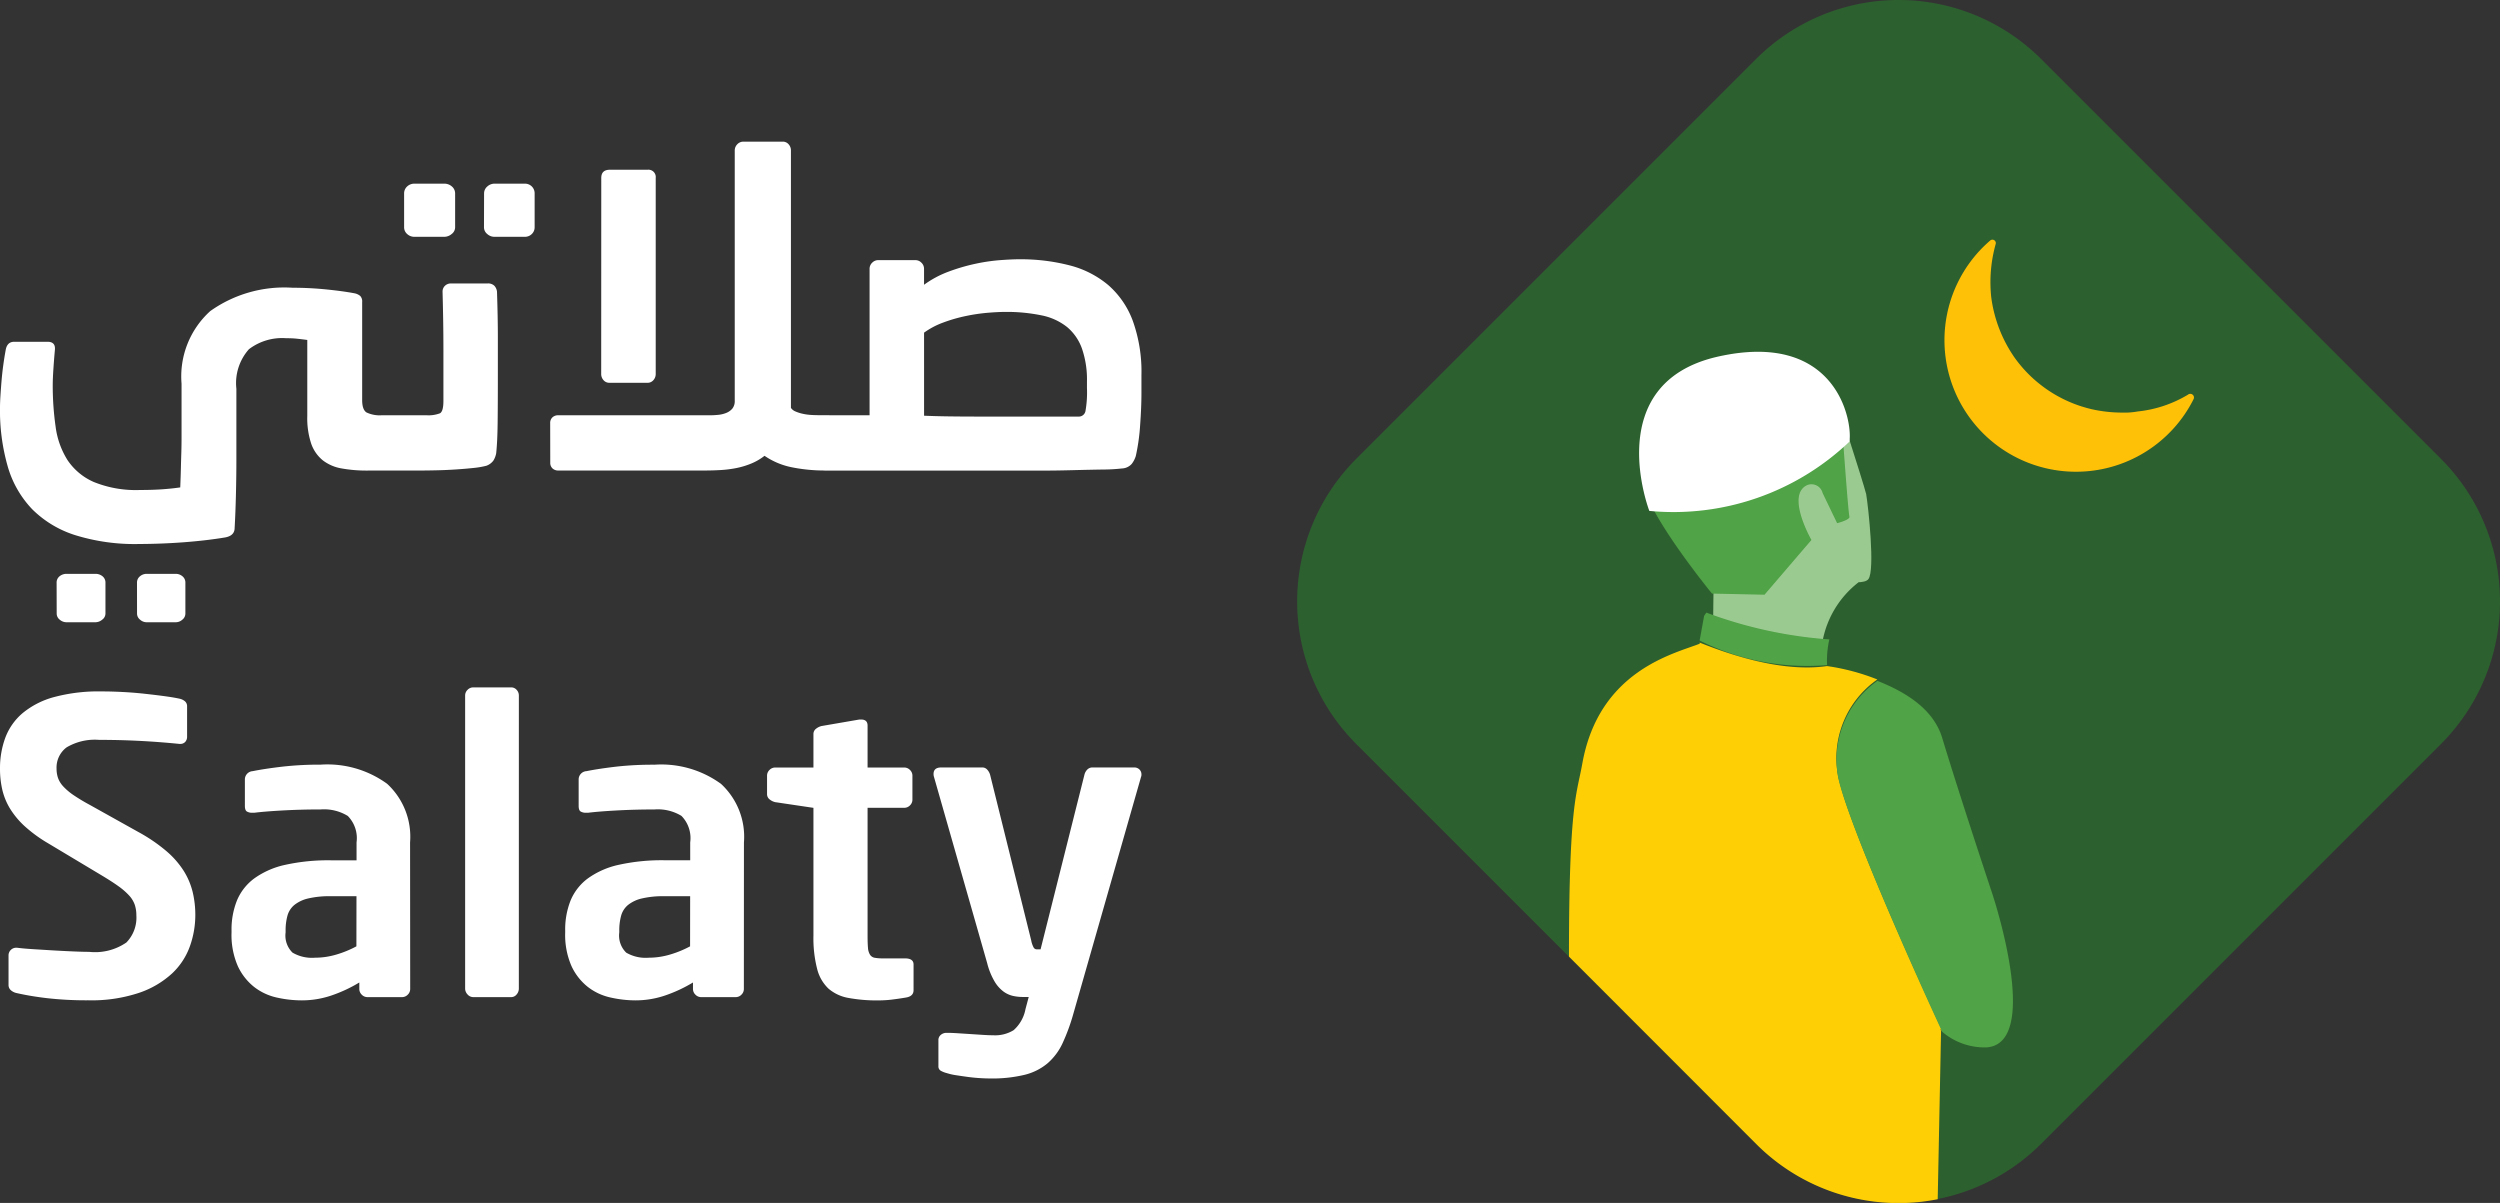<svg xmlns="http://www.w3.org/2000/svg" width="136.187" height="65.531" viewBox="0 0 136.187 65.531">
    <rect x="0" y="0" width="136.187" height="65.531" fill="#333333" stroke="none"/>
    <g data-name="Group 13328">
        <g data-name="Group 10422">
            <path data-name="Path 1" d="m90.358 109.528-21.73 21.73a10.985 10.985 0 0 1-15.582 0l-21.73-21.73a10.985 10.985 0 0 1 0-15.582l21.73-21.73a10.985 10.985 0 0 1 15.582 0l21.73 21.73a10.984 10.984 0 0 1 0 15.582z" transform="translate(42.588 -68.975)" style="fill:#2d602f"/>
            <path data-name="Path 2" d="m73.213 115.348-1.7-8.948-6.087.852-.122 9.982a17.811 17.811 0 0 0 5.965 1.278 5.273 5.273 0 0 1 1.944-3.164z" transform="translate(28.021 -83.62)" style="fill:#9bca91"/>
            <path data-name="Path 3" d="M73.909 104s1.583 4.869 1.765 5.6c.122.73.487 4.139.122 4.626s-3.1-.061-3.165-1.461l-2.13-1.7" transform="translate(25.986 -82.681)" style="fill:#9bca91"/>
            <path data-name="Path 4" d="m68.762 108.576.791 1.643s.73-.183.67-.365c-.061-.122-.426-5.235-.426-5.235a3.769 3.769 0 0 0-1.156-2.556c-1.1-.791-6.635-1.339-9.191 3.409a3.045 3.045 0 0 0-.426 2.739c.426 1.826 3.713 5.843 3.713 5.843l2.861.061 2.556-2.983s-1.4-2.435-.243-2.983a.623.623 0 0 1 .851.427z" transform="translate(30.524 -81.718)" style="fill:#50a346"/>
            <path data-name="Path 5" d="M70.137 105.354a13.887 13.887 0 0 1-10.9 3.774s-2.678-6.939 3.713-8.4c6.457-1.461 7.37 3.472 7.187 4.626z" transform="translate(30.61 -81.296)" style="fill:#fff"/>
            <path data-name="Path 6" d="M71.039 126.661a5.221 5.221 0 0 1 .122-1.4 23.938 23.938 0 0 1-6.7-1.461l-.122.183-.243 1.339a13.106 13.106 0 0 0 6.943 1.339z" transform="translate(28.491 -90.429)" style="fill:#50a346"/>
            <path data-name="Path 7" d="M67.069 133.8a5.21 5.21 0 0 1 2.13-5.3 11.946 11.946 0 0 0-2.739-.73c-2.5.365-5.417-.67-6.939-1.278v.061c-1.4.548-5.478 1.461-6.391 6.513-.3 1.7-.73 2.13-.73 10.53l10.226 10.234a10.945 10.945 0 0 0 9.861 2.983l.183-9.191-.061-.061c.061 0 .061.061.122.061-1.831-3.957-5.114-11.322-5.662-13.822z" transform="translate(33.069 -91.486)" style="fill:#ffcf06"/>
            <path data-name="Path 8" d="M84.819 141.526s-1.765-5.3-2.739-8.521c-.487-1.583-2.009-2.5-3.53-3.1a5.272 5.272 0 0 0-2.13 5.3c.548 2.435 3.835 9.861 5.661 13.817a3.566 3.566 0 0 0 2.374.852c3.103-.131.364-8.348.364-8.348z" transform="translate(23.719 -92.816)" style="fill:#50a346"/>
            <g data-name="Group 1">
                <path data-name="Path 9" d="M99.577 99.112A7.165 7.165 0 1 1 88.5 90.468a.185.185 0 0 1 .3.183 7.726 7.726 0 0 0-.243 2.922 7.451 7.451 0 0 0 1.278 3.287 7.153 7.153 0 0 0 4.2 2.8 7.555 7.555 0 0 0 1.643.183 4.018 4.018 0 0 0 .852-.061 6.635 6.635 0 0 0 2.739-.913.2.2 0 0 1 .308.243z" transform="translate(19.917 -77.367)" style="fill:#ffc107"/>
            </g>
        </g>
        <g data-name="Group 9748">
            <path data-name="Path 10" d="M1.47-8.35q0-.259.024-.636t.059-.8q.035-.424.094-.859t.129-.812q.071-.471.471-.471H4.06q.447 0 .4.447-.047.518-.082 1.048t-.035.859A15.755 15.755 0 0 0 4.5-7.3a4.494 4.494 0 0 0 .643 1.81 3.31 3.31 0 0 0 1.436 1.2 6.078 6.078 0 0 0 2.521.436q.636 0 1.165-.035t1.024-.106q.024-.589.035-1.048t.024-.859q.012-.4.012-.8v-2.943a4.8 4.8 0 0 1 1.564-3.955 6.955 6.955 0 0 1 4.485-1.271 18.22 18.22 0 0 1 1.86.094q.918.094 1.53.212a.687.687 0 0 1 .294.141.426.426 0 0 1 .106.33v5.344q0 .518.235.671a1.667 1.667 0 0 0 .848.153h1.083v3.014h-1.86a7.691 7.691 0 0 1-1.436-.118 2.307 2.307 0 0 1-1.024-.447 2.02 2.02 0 0 1-.624-.906 4.411 4.411 0 0 1-.212-1.5v-4.144q-.353-.047-.589-.071t-.565-.024a2.986 2.986 0 0 0-2.025.6 2.777 2.777 0 0 0-.683 2.154v3.885q0 .848-.024 1.86t-.071 1.836q0 .424-.518.518-.989.165-2.2.259t-2.506.099a10.927 10.927 0 0 1-3.461-.483 5.771 5.771 0 0 1-2.343-1.412 5.6 5.6 0 0 1-1.33-2.319A11.081 11.081 0 0 1 1.47-8.35zm3.084 9.558a.437.437 0 0 1 .165-.365A.593.593 0 0 1 5.1.714h1.573a.593.593 0 0 1 .377.129.437.437 0 0 1 .165.365V2.88a.414.414 0 0 1-.177.33.579.579 0 0 1-.365.141H5.1a.562.562 0 0 1-.377-.141.423.423 0 0 1-.165-.33zm4.379 0A.437.437 0 0 1 9.1.843a.561.561 0 0 1 .351-.129h1.6a.561.561 0 0 1 .353.129.437.437 0 0 1 .165.365V2.88a.423.423 0 0 1-.165.33.534.534 0 0 1-.353.141h-1.6A.534.534 0 0 1 9.1 3.21a.423.423 0 0 1-.165-.33zM23.484-20a.507.507 0 0 1 .165-.388.567.567 0 0 1 .4-.153h1.625a.61.61 0 0 1 .412.153.492.492 0 0 1 .177.388v1.836a.457.457 0 0 1-.188.365.625.625 0 0 1-.4.153h-1.626a.567.567 0 0 1-.4-.153.481.481 0 0 1-.165-.365zm4.356 0a.492.492 0 0 1 .177-.388.58.58 0 0 1 .388-.153h1.648a.526.526 0 0 1 .388.153.526.526 0 0 1 .153.388v1.836a.5.5 0 0 1-.153.365.526.526 0 0 1-.388.153H28.4a.58.58 0 0 1-.388-.153.468.468 0 0 1-.177-.365zM22.424-7.644q0-.118.259-.2a1.7 1.7 0 0 1 .518-.082h1.483a1.759 1.759 0 0 0 .753-.106q.188-.106.188-.671v-2.8q0-1.46-.047-3.155a.432.432 0 0 1 .129-.318.462.462 0 0 1 .341-.129h1.978a.487.487 0 0 1 .377.129.564.564 0 0 1 .141.318q.024.753.035 1.33t.012 1.095v2.19q0 1.507-.012 2.531T28.5-5.855a1.152 1.152 0 0 1-.153.4.819.819 0 0 1-.388.283 4.645 4.645 0 0 1-.695.118q-.436.047-.965.082t-1.099.047q-.565.012-1.036.012H23.2a1.961 1.961 0 0 1-.518-.071q-.259-.071-.259-.212zm11.8-13.208q0-.447.471-.447h2.048a.4.4 0 0 1 .447.447v10.665a.5.5 0 0 1-.129.353.414.414 0 0 1-.318.141h-2.076a.414.414 0 0 1-.318-.141.5.5 0 0 1-.129-.353zM31.441-7.5a.414.414 0 0 1 .118-.306.446.446 0 0 1 .33-.118h8.264q.212 0 .447-.024a1.54 1.54 0 0 0 .436-.106.845.845 0 0 0 .33-.235.656.656 0 0 0 .129-.436v-13.611a.479.479 0 0 1 .141-.353.452.452 0 0 1 .33-.141h2.143a.414.414 0 0 1 .318.141.5.5 0 0 1 .129.353v14.009a.542.542 0 0 0 .259.2 2.11 2.11 0 0 0 .411.127 2.911 2.911 0 0 0 .447.059q.224.012.388.012h.589v3.014h-.283a9.045 9.045 0 0 1-1.707-.165 4.015 4.015 0 0 1-1.542-.636 3.061 3.061 0 0 1-.73.424 4.329 4.329 0 0 1-.824.247 6.27 6.27 0 0 1-.859.106q-.436.024-.812.024h-8a.446.446 0 0 1-.33-.118.414.414 0 0 1-.118-.306zm14.268-.141q0-.118.259-.2a1.7 1.7 0 0 1 .518-.082h2.354v-7.981a.452.452 0 0 1 .141-.33.452.452 0 0 1 .33-.141h2.025a.452.452 0 0 1 .33.141.452.452 0 0 1 .141.33v.871a5.51 5.51 0 0 1 1.342-.718 10.389 10.389 0 0 1 1.448-.424 10.094 10.094 0 0 1 1.354-.2q.636-.047 1.036-.047a10.64 10.64 0 0 1 2.743.33 5.307 5.307 0 0 1 2.107 1.071 4.78 4.78 0 0 1 1.342 1.954 8.186 8.186 0 0 1 .471 2.955v.965q0 .777-.071 1.754a11 11 0 0 1-.235 1.683 1.352 1.352 0 0 1-.224.436.752.752 0 0 1-.53.247 9.723 9.723 0 0 1-1.083.059q-.753.012-1.625.035t-1.7.024h-11.7a1.961 1.961 0 0 1-.518-.071q-.259-.071-.259-.212zm6.1-.259q.542.024 1.248.035t1.625.012h5.533a.367.367 0 0 0 .385-.297 5.9 5.9 0 0 0 .082-1.26v-.353a5.173 5.173 0 0 0-.271-1.789 2.714 2.714 0 0 0-.811-1.178 3.251 3.251 0 0 0-1.389-.636 9.324 9.324 0 0 0-2-.188q-.377 0-.942.047a9.915 9.915 0 0 0-1.189.177 8.38 8.38 0 0 0-1.224.353 4.265 4.265 0 0 0-1.048.553z" transform="translate(-1.47 30.546)" style="fill:#fff"/>
            <path data-name="Path 11" d="M11.99-10.416a5.079 5.079 0 0 1-.29 1.673 3.767 3.767 0 0 1-.964 1.485 5.034 5.034 0 0 1-1.8 1.064 8.156 8.156 0 0 1-2.782.41 18.851 18.851 0 0 1-2.195-.111Q3.035-6 2.237-6.182a.682.682 0 0 1-.3-.155.371.371 0 0 1-.122-.288v-1.6a.407.407 0 0 1 .122-.3.407.407 0 0 1 .3-.122h.044q.333.044.876.078l1.119.069q.576.033 1.1.055t.831.022a3.01 3.01 0 0 0 2.028-.51 1.939 1.939 0 0 0 .543-1.485A1.785 1.785 0 0 0 8.687-11a1.464 1.464 0 0 0-.31-.5A3.685 3.685 0 0 0 7.8-12q-.355-.255-.909-.587L3.966-14.34a7.6 7.6 0 0 1-1.275-.931 4.493 4.493 0 0 1-.8-.964 3.51 3.51 0 0 1-.421-1.042 5.1 5.1 0 0 1-.12-1.123 4.8 4.8 0 0 1 .288-1.685 3.247 3.247 0 0 1 .942-1.341 4.534 4.534 0 0 1 1.707-.874 9.345 9.345 0 0 1 2.6-.31q.554 0 1.175.033t1.219.1q.6.066 1.086.133t.776.133a.663.663 0 0 1 .288.144.354.354 0 0 1 .111.277v1.64a.414.414 0 0 1-.1.288.354.354 0 0 1-.277.111h-.044q-1.108-.111-2.195-.166t-2.167-.053a3.01 3.01 0 0 0-1.784.41 1.372 1.372 0 0 0-.544 1.16 1.567 1.567 0 0 0 .078.5 1.334 1.334 0 0 0 .288.466 3.229 3.229 0 0 0 .565.477 9.978 9.978 0 0 0 .887.532l2.66 1.485a9.027 9.027 0 0 1 1.507 1.031 4.8 4.8 0 0 1 .942 1.075 3.921 3.921 0 0 1 .488 1.153 5.383 5.383 0 0 1 .144 1.265zM23.695-6.4a.425.425 0 0 1-.133.31.425.425 0 0 1-.31.133h-1.885a.425.425 0 0 1-.31-.133.425.425 0 0 1-.133-.31v-.355a7.68 7.68 0 0 1-1.552.72 5.013 5.013 0 0 1-1.574.255 6.222 6.222 0 0 1-1.374-.155 3.093 3.093 0 0 1-1.23-.576 3.121 3.121 0 0 1-.887-1.131 4.236 4.236 0 0 1-.344-1.84v-.089a4.254 4.254 0 0 1 .3-1.663 2.869 2.869 0 0 1 .953-1.2 4.539 4.539 0 0 1 1.685-.732 10.872 10.872 0 0 1 2.472-.244h1.4v-.975a1.724 1.724 0 0 0-.477-1.441 2.475 2.475 0 0 0-1.474-.355q-1.064 0-2.062.055T15.2-16h-.111a.555.555 0 0 1-.288-.067q-.111-.067-.111-.31V-17.8a.452.452 0 0 1 .421-.466q.665-.133 1.607-.244a18.036 18.036 0 0 1 2.095-.111 5.534 5.534 0 0 1 3.624 1.042 3.916 3.916 0 0 1 1.252 3.192zm-2.926-5.054h-1.4a5.1 5.1 0 0 0-1.23.122 1.884 1.884 0 0 0-.754.355 1.159 1.159 0 0 0-.377.587 3.04 3.04 0 0 0-.1.82v.089a1.3 1.3 0 0 0 .377 1.1 2.091 2.091 0 0 0 1.219.277 4.083 4.083 0 0 0 1.186-.177 5.647 5.647 0 0 0 1.075-.443zm8.845 5.032a.485.485 0 0 1-.122.321.378.378 0 0 1-.3.144h-2.061a.41.41 0 0 1-.31-.144.463.463 0 0 1-.133-.321v-15.965a.425.425 0 0 1 .133-.31.425.425 0 0 1 .31-.133h2.062a.39.39 0 0 1 .3.133.445.445 0 0 1 .122.31zm12.258.022a.425.425 0 0 1-.133.31.425.425 0 0 1-.31.133h-1.884a.425.425 0 0 1-.31-.133.425.425 0 0 1-.135-.31v-.355a7.68 7.68 0 0 1-1.552.72 5.013 5.013 0 0 1-1.574.255 6.222 6.222 0 0 1-1.374-.158 3.093 3.093 0 0 1-1.23-.576 3.121 3.121 0 0 1-.887-1.131 4.236 4.236 0 0 1-.344-1.84v-.089a4.254 4.254 0 0 1 .3-1.663 2.869 2.869 0 0 1 .953-1.2 4.539 4.539 0 0 1 1.685-.732 10.872 10.872 0 0 1 2.472-.244h1.4v-.975a1.724 1.724 0 0 0-.477-1.441A2.475 2.475 0 0 0 37-16.18q-1.064 0-2.062.055T33.382-16h-.111a.555.555 0 0 1-.288-.067q-.111-.067-.111-.31V-17.8a.452.452 0 0 1 .421-.466q.665-.133 1.607-.244a18.036 18.036 0 0 1 2.1-.108 5.534 5.534 0 0 1 3.624 1.042 3.916 3.916 0 0 1 1.252 3.192zm-2.926-5.054h-1.4a5.1 5.1 0 0 0-1.23.122 1.884 1.884 0 0 0-.754.355 1.159 1.159 0 0 0-.377.587 3.04 3.04 0 0 0-.1.82v.089a1.3 1.3 0 0 0 .377 1.1 2.091 2.091 0 0 0 1.219.277 4.083 4.083 0 0 0 1.186-.177 5.647 5.647 0 0 0 1.075-.443zm12.17 5.121q0 .333-.421.4-.4.067-.765.111a6.166 6.166 0 0 1-.743.044 8.438 8.438 0 0 1-1.607-.133 2.263 2.263 0 0 1-1.1-.51 2.219 2.219 0 0 1-.618-1.079 6.744 6.744 0 0 1-.2-1.807v-6.961l-2.084-.31a.769.769 0 0 1-.31-.155.357.357 0 0 1-.133-.288v-1a.425.425 0 0 1 .133-.31.425.425 0 0 1 .31-.133h2.084v-1.818a.357.357 0 0 1 .133-.288.769.769 0 0 1 .31-.155l2.062-.355h.089q.355 0 .355.333v2.283h2a.425.425 0 0 1 .31.133.425.425 0 0 1 .133.31v1.308a.425.425 0 0 1-.133.31.425.425 0 0 1-.31.133h-2v6.961q0 .421.022.665a.814.814 0 0 0 .111.377A.383.383 0 0 0 49-8.1a2.59 2.59 0 0 0 .477.033h1.173q.466 0 .466.333zM63.53-18.086a.309.309 0 0 1-.022.133l-3.7 12.946a10.655 10.655 0 0 1-.576 1.563 3.269 3.269 0 0 1-.809 1.086 3.084 3.084 0 0 1-1.252.632 7.5 7.5 0 0 1-1.884.2q-.266 0-.6-.022t-.654-.067q-.321-.044-.61-.089a3.016 3.016 0 0 1-.488-.111 1.382 1.382 0 0 1-.321-.122.267.267 0 0 1-.144-.255v-1.419a.357.357 0 0 1 .13-.289.47.47 0 0 1 .31-.111h.044q.222 0 .565.022l.687.044.676.044q.333.022.576.022a1.921 1.921 0 0 0 1.108-.277 2.027 2.027 0 0 0 .646-1.144l.177-.665h-.333a2.5 2.5 0 0 1-.51-.055 1.418 1.418 0 0 1-.521-.233 1.875 1.875 0 0 1-.488-.543 3.782 3.782 0 0 1-.41-1.009l-2.9-10.153a.491.491 0 0 1-.022-.155q0-.355.421-.355h2.239a.347.347 0 0 1 .266.122.688.688 0 0 1 .155.277l2.239 9.022a1.319 1.319 0 0 0 .133.388.2.2 0 0 0 .177.1h.2l2.394-9.532a.6.6 0 0 1 .155-.266.39.39 0 0 1 .288-.111h2.261a.39.39 0 0 1 .288.111.363.363 0 0 1 .109.271z" transform="translate(-1.35 60.275)" style="fill:#fff"/>
        </g>
    </g>
</svg>
